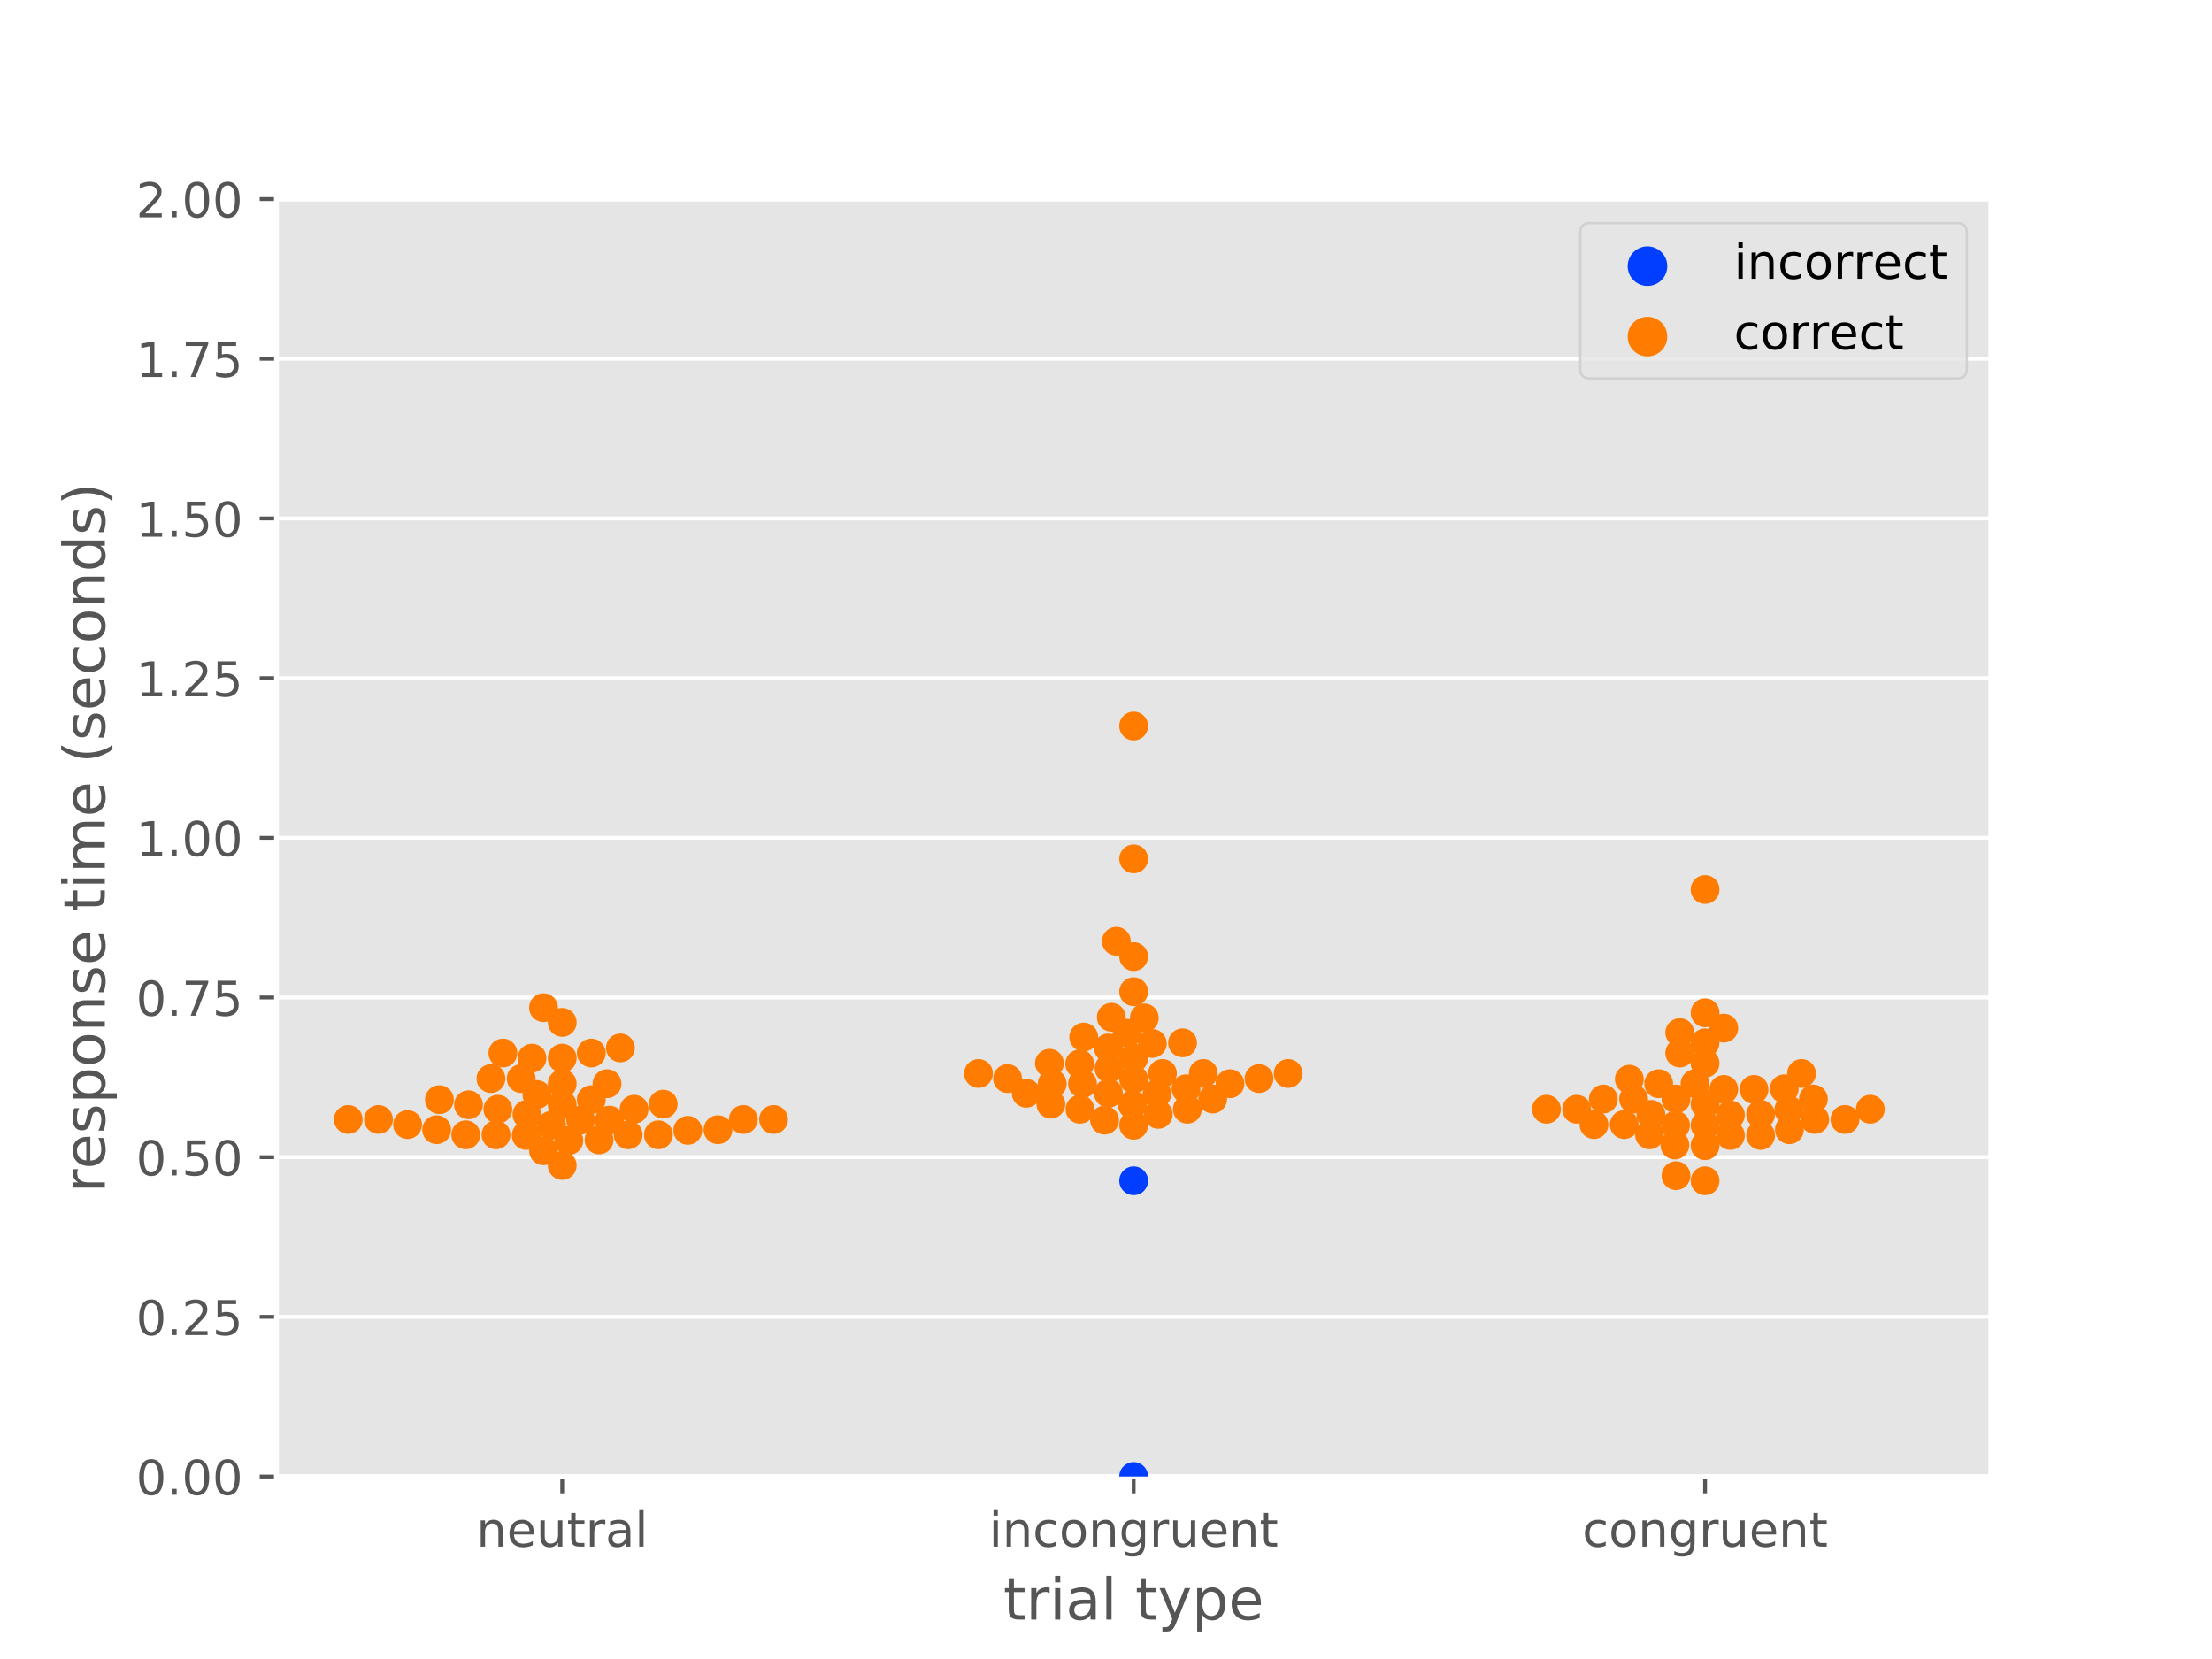 <?xml version="1.0" encoding="utf-8" standalone="no"?>
<!DOCTYPE svg PUBLIC "-//W3C//DTD SVG 1.1//EN"
  "http://www.w3.org/Graphics/SVG/1.1/DTD/svg11.dtd">
<!-- Created with matplotlib (https://matplotlib.org/) -->
<svg height="345.6pt" version="1.1" viewBox="0 0 460.8 345.6" width="460.8pt" xmlns="http://www.w3.org/2000/svg" xmlns:xlink="http://www.w3.org/1999/xlink">
 <defs>
  <style type="text/css">
*{stroke-linecap:butt;stroke-linejoin:round;}
  </style>
 </defs>
 <g id="figure_1">
  <g id="patch_1">
   <path d="M 0 345.6 
L 460.8 345.6 
L 460.8 0 
L 0 0 
z
" style="fill:#ffffff;"/>
  </g>
  <g id="axes_1">
   <g id="patch_2">
    <path d="M 57.6 307.584 
L 414.72 307.584 
L 414.72 41.472 
L 57.6 41.472 
z
" style="fill:#e5e5e5;"/>
   </g>
   <g id="matplotlib.axis_1">
    <g id="xtick_1">
     <g id="line2d_1">
      <defs>
       <path d="M 0 0 
L 0 3.5 
" id="mb504fe72fd" style="stroke:#555555;stroke-width:0.8;"/>
      </defs>
      <g>
       <use style="fill:#555555;stroke:#555555;stroke-width:0.8;" x="117.12" xlink:href="#mb504fe72fd" y="307.584"/>
      </g>
     </g>
     <g id="text_1">
      <!-- neutral -->
      <defs>
       <path d="M 54.891 33.016 
L 54.891 0 
L 45.906 0 
L 45.906 32.719 
Q 45.906 40.484 42.875 44.328 
Q 39.844 48.188 33.797 48.188 
Q 26.516 48.188 22.312 43.547 
Q 18.109 38.922 18.109 30.906 
L 18.109 0 
L 9.078 0 
L 9.078 54.688 
L 18.109 54.688 
L 18.109 46.188 
Q 21.344 51.125 25.703 53.562 
Q 30.078 56 35.797 56 
Q 45.219 56 50.047 50.172 
Q 54.891 44.344 54.891 33.016 
z
" id="DejaVuSans-110"/>
       <path d="M 56.203 29.594 
L 56.203 25.203 
L 14.891 25.203 
Q 15.484 15.922 20.484 11.062 
Q 25.484 6.203 34.422 6.203 
Q 39.594 6.203 44.453 7.469 
Q 49.312 8.734 54.109 11.281 
L 54.109 2.781 
Q 49.266 0.734 44.188 -0.344 
Q 39.109 -1.422 33.891 -1.422 
Q 20.797 -1.422 13.156 6.188 
Q 5.516 13.812 5.516 26.812 
Q 5.516 40.234 12.766 48.109 
Q 20.016 56 32.328 56 
Q 43.359 56 49.781 48.891 
Q 56.203 41.797 56.203 29.594 
z
M 47.219 32.234 
Q 47.125 39.594 43.094 43.984 
Q 39.062 48.391 32.422 48.391 
Q 24.906 48.391 20.391 44.141 
Q 15.875 39.891 15.188 32.172 
z
" id="DejaVuSans-101"/>
       <path d="M 8.5 21.578 
L 8.5 54.688 
L 17.484 54.688 
L 17.484 21.922 
Q 17.484 14.156 20.5 10.266 
Q 23.531 6.391 29.594 6.391 
Q 36.859 6.391 41.078 11.031 
Q 45.312 15.672 45.312 23.688 
L 45.312 54.688 
L 54.297 54.688 
L 54.297 0 
L 45.312 0 
L 45.312 8.406 
Q 42.047 3.422 37.719 1 
Q 33.406 -1.422 27.688 -1.422 
Q 18.266 -1.422 13.375 4.438 
Q 8.5 10.297 8.5 21.578 
z
M 31.109 56 
z
" id="DejaVuSans-117"/>
       <path d="M 18.312 70.219 
L 18.312 54.688 
L 36.812 54.688 
L 36.812 47.703 
L 18.312 47.703 
L 18.312 18.016 
Q 18.312 11.328 20.141 9.422 
Q 21.969 7.516 27.594 7.516 
L 36.812 7.516 
L 36.812 0 
L 27.594 0 
Q 17.188 0 13.234 3.875 
Q 9.281 7.766 9.281 18.016 
L 9.281 47.703 
L 2.688 47.703 
L 2.688 54.688 
L 9.281 54.688 
L 9.281 70.219 
z
" id="DejaVuSans-116"/>
       <path d="M 41.109 46.297 
Q 39.594 47.172 37.812 47.578 
Q 36.031 48 33.891 48 
Q 26.266 48 22.188 43.047 
Q 18.109 38.094 18.109 28.812 
L 18.109 0 
L 9.078 0 
L 9.078 54.688 
L 18.109 54.688 
L 18.109 46.188 
Q 20.953 51.172 25.484 53.578 
Q 30.031 56 36.531 56 
Q 37.453 56 38.578 55.875 
Q 39.703 55.766 41.062 55.516 
z
" id="DejaVuSans-114"/>
       <path d="M 34.281 27.484 
Q 23.391 27.484 19.188 25 
Q 14.984 22.516 14.984 16.5 
Q 14.984 11.719 18.141 8.906 
Q 21.297 6.109 26.703 6.109 
Q 34.188 6.109 38.703 11.406 
Q 43.219 16.703 43.219 25.484 
L 43.219 27.484 
z
M 52.203 31.203 
L 52.203 0 
L 43.219 0 
L 43.219 8.297 
Q 40.141 3.328 35.547 0.953 
Q 30.953 -1.422 24.312 -1.422 
Q 15.922 -1.422 10.953 3.297 
Q 6 8.016 6 15.922 
Q 6 25.141 12.172 29.828 
Q 18.359 34.516 30.609 34.516 
L 43.219 34.516 
L 43.219 35.406 
Q 43.219 41.609 39.141 45 
Q 35.062 48.391 27.688 48.391 
Q 23 48.391 18.547 47.266 
Q 14.109 46.141 10.016 43.891 
L 10.016 52.203 
Q 14.938 54.109 19.578 55.047 
Q 24.219 56 28.609 56 
Q 40.484 56 46.344 49.844 
Q 52.203 43.703 52.203 31.203 
z
" id="DejaVuSans-97"/>
       <path d="M 9.422 75.984 
L 18.406 75.984 
L 18.406 0 
L 9.422 0 
z
" id="DejaVuSans-108"/>
      </defs>
      <g style="fill:#555555;" transform="translate(99.237 322.182)scale(0.1 -0.1)">
       <use xlink:href="#DejaVuSans-110"/>
       <use x="63.379" xlink:href="#DejaVuSans-101"/>
       <use x="124.902" xlink:href="#DejaVuSans-117"/>
       <use x="188.281" xlink:href="#DejaVuSans-116"/>
       <use x="227.49" xlink:href="#DejaVuSans-114"/>
       <use x="268.604" xlink:href="#DejaVuSans-97"/>
       <use x="329.883" xlink:href="#DejaVuSans-108"/>
      </g>
     </g>
    </g>
    <g id="xtick_2">
     <g id="line2d_2">
      <g>
       <use style="fill:#555555;stroke:#555555;stroke-width:0.8;" x="236.16" xlink:href="#mb504fe72fd" y="307.584"/>
      </g>
     </g>
     <g id="text_2">
      <!-- incongruent -->
      <defs>
       <path d="M 9.422 54.688 
L 18.406 54.688 
L 18.406 0 
L 9.422 0 
z
M 9.422 75.984 
L 18.406 75.984 
L 18.406 64.594 
L 9.422 64.594 
z
" id="DejaVuSans-105"/>
       <path d="M 48.781 52.594 
L 48.781 44.188 
Q 44.969 46.297 41.141 47.344 
Q 37.312 48.391 33.406 48.391 
Q 24.656 48.391 19.812 42.844 
Q 14.984 37.312 14.984 27.297 
Q 14.984 17.281 19.812 11.734 
Q 24.656 6.203 33.406 6.203 
Q 37.312 6.203 41.141 7.25 
Q 44.969 8.297 48.781 10.406 
L 48.781 2.094 
Q 45.016 0.344 40.984 -0.531 
Q 36.969 -1.422 32.422 -1.422 
Q 20.062 -1.422 12.781 6.344 
Q 5.516 14.109 5.516 27.297 
Q 5.516 40.672 12.859 48.328 
Q 20.219 56 33.016 56 
Q 37.156 56 41.109 55.141 
Q 45.062 54.297 48.781 52.594 
z
" id="DejaVuSans-99"/>
       <path d="M 30.609 48.391 
Q 23.391 48.391 19.188 42.75 
Q 14.984 37.109 14.984 27.297 
Q 14.984 17.484 19.156 11.844 
Q 23.344 6.203 30.609 6.203 
Q 37.797 6.203 41.984 11.859 
Q 46.188 17.531 46.188 27.297 
Q 46.188 37.016 41.984 42.703 
Q 37.797 48.391 30.609 48.391 
z
M 30.609 56 
Q 42.328 56 49.016 48.375 
Q 55.719 40.766 55.719 27.297 
Q 55.719 13.875 49.016 6.219 
Q 42.328 -1.422 30.609 -1.422 
Q 18.844 -1.422 12.172 6.219 
Q 5.516 13.875 5.516 27.297 
Q 5.516 40.766 12.172 48.375 
Q 18.844 56 30.609 56 
z
" id="DejaVuSans-111"/>
       <path d="M 45.406 27.984 
Q 45.406 37.75 41.375 43.109 
Q 37.359 48.484 30.078 48.484 
Q 22.859 48.484 18.828 43.109 
Q 14.797 37.75 14.797 27.984 
Q 14.797 18.266 18.828 12.891 
Q 22.859 7.516 30.078 7.516 
Q 37.359 7.516 41.375 12.891 
Q 45.406 18.266 45.406 27.984 
z
M 54.391 6.781 
Q 54.391 -7.172 48.188 -13.984 
Q 42 -20.797 29.203 -20.797 
Q 24.469 -20.797 20.266 -20.094 
Q 16.062 -19.391 12.109 -17.922 
L 12.109 -9.188 
Q 16.062 -11.328 19.922 -12.344 
Q 23.781 -13.375 27.781 -13.375 
Q 36.625 -13.375 41.016 -8.766 
Q 45.406 -4.156 45.406 5.172 
L 45.406 9.625 
Q 42.625 4.781 38.281 2.391 
Q 33.938 0 27.875 0 
Q 17.828 0 11.672 7.656 
Q 5.516 15.328 5.516 27.984 
Q 5.516 40.672 11.672 48.328 
Q 17.828 56 27.875 56 
Q 33.938 56 38.281 53.609 
Q 42.625 51.219 45.406 46.391 
L 45.406 54.688 
L 54.391 54.688 
z
" id="DejaVuSans-103"/>
      </defs>
      <g style="fill:#555555;" transform="translate(206.021 322.182)scale(0.1 -0.1)">
       <use xlink:href="#DejaVuSans-105"/>
       <use x="27.783" xlink:href="#DejaVuSans-110"/>
       <use x="91.162" xlink:href="#DejaVuSans-99"/>
       <use x="146.143" xlink:href="#DejaVuSans-111"/>
       <use x="207.324" xlink:href="#DejaVuSans-110"/>
       <use x="270.703" xlink:href="#DejaVuSans-103"/>
       <use x="334.18" xlink:href="#DejaVuSans-114"/>
       <use x="375.293" xlink:href="#DejaVuSans-117"/>
       <use x="438.672" xlink:href="#DejaVuSans-101"/>
       <use x="500.195" xlink:href="#DejaVuSans-110"/>
       <use x="563.574" xlink:href="#DejaVuSans-116"/>
      </g>
     </g>
    </g>
    <g id="xtick_3">
     <g id="line2d_3">
      <g>
       <use style="fill:#555555;stroke:#555555;stroke-width:0.8;" x="355.2" xlink:href="#mb504fe72fd" y="307.584"/>
      </g>
     </g>
     <g id="text_3">
      <!-- congruent -->
      <g style="fill:#555555;" transform="translate(329.619 322.182)scale(0.1 -0.1)">
       <use xlink:href="#DejaVuSans-99"/>
       <use x="54.98" xlink:href="#DejaVuSans-111"/>
       <use x="116.162" xlink:href="#DejaVuSans-110"/>
       <use x="179.541" xlink:href="#DejaVuSans-103"/>
       <use x="243.018" xlink:href="#DejaVuSans-114"/>
       <use x="284.131" xlink:href="#DejaVuSans-117"/>
       <use x="347.51" xlink:href="#DejaVuSans-101"/>
       <use x="409.033" xlink:href="#DejaVuSans-110"/>
       <use x="472.412" xlink:href="#DejaVuSans-116"/>
      </g>
     </g>
    </g>
    <g id="text_4">
     <!-- trial type -->
     <defs>
      <path id="DejaVuSans-32"/>
      <path d="M 32.172 -5.078 
Q 28.375 -14.844 24.75 -17.812 
Q 21.141 -20.797 15.094 -20.797 
L 7.906 -20.797 
L 7.906 -13.281 
L 13.188 -13.281 
Q 16.891 -13.281 18.938 -11.516 
Q 21 -9.766 23.484 -3.219 
L 25.094 0.875 
L 2.984 54.688 
L 12.5 54.688 
L 29.594 11.922 
L 46.688 54.688 
L 56.203 54.688 
z
" id="DejaVuSans-121"/>
      <path d="M 18.109 8.203 
L 18.109 -20.797 
L 9.078 -20.797 
L 9.078 54.688 
L 18.109 54.688 
L 18.109 46.391 
Q 20.953 51.266 25.266 53.625 
Q 29.594 56 35.594 56 
Q 45.562 56 51.781 48.094 
Q 58.016 40.188 58.016 27.297 
Q 58.016 14.406 51.781 6.484 
Q 45.562 -1.422 35.594 -1.422 
Q 29.594 -1.422 25.266 0.953 
Q 20.953 3.328 18.109 8.203 
z
M 48.688 27.297 
Q 48.688 37.203 44.609 42.844 
Q 40.531 48.484 33.406 48.484 
Q 26.266 48.484 22.188 42.844 
Q 18.109 37.203 18.109 27.297 
Q 18.109 17.391 22.188 11.75 
Q 26.266 6.109 33.406 6.109 
Q 40.531 6.109 44.609 11.75 
Q 48.688 17.391 48.688 27.297 
z
" id="DejaVuSans-112"/>
     </defs>
     <g style="fill:#555555;" transform="translate(209.019 337.38)scale(0.12 -0.12)">
      <use xlink:href="#DejaVuSans-116"/>
      <use x="39.209" xlink:href="#DejaVuSans-114"/>
      <use x="80.322" xlink:href="#DejaVuSans-105"/>
      <use x="108.105" xlink:href="#DejaVuSans-97"/>
      <use x="169.385" xlink:href="#DejaVuSans-108"/>
      <use x="197.168" xlink:href="#DejaVuSans-32"/>
      <use x="228.955" xlink:href="#DejaVuSans-116"/>
      <use x="268.164" xlink:href="#DejaVuSans-121"/>
      <use x="327.344" xlink:href="#DejaVuSans-112"/>
      <use x="390.82" xlink:href="#DejaVuSans-101"/>
     </g>
    </g>
   </g>
   <g id="matplotlib.axis_2">
    <g id="ytick_1">
     <g id="line2d_4">
      <path clip-path="url(#p917db91023)" d="M 57.6 307.584 
L 414.72 307.584 
" style="fill:none;stroke:#ffffff;stroke-linecap:square;stroke-width:0.8;"/>
     </g>
     <g id="line2d_5">
      <defs>
       <path d="M 0 0 
L -3.5 0 
" id="m9c534affda" style="stroke:#555555;stroke-width:0.8;"/>
      </defs>
      <g>
       <use style="fill:#555555;stroke:#555555;stroke-width:0.8;" x="57.6" xlink:href="#m9c534affda" y="307.584"/>
      </g>
     </g>
     <g id="text_5">
      <!-- 0.00 -->
      <defs>
       <path d="M 31.781 66.406 
Q 24.172 66.406 20.328 58.906 
Q 16.5 51.422 16.5 36.375 
Q 16.5 21.391 20.328 13.891 
Q 24.172 6.391 31.781 6.391 
Q 39.453 6.391 43.281 13.891 
Q 47.125 21.391 47.125 36.375 
Q 47.125 51.422 43.281 58.906 
Q 39.453 66.406 31.781 66.406 
z
M 31.781 74.219 
Q 44.047 74.219 50.516 64.516 
Q 56.984 54.828 56.984 36.375 
Q 56.984 17.969 50.516 8.266 
Q 44.047 -1.422 31.781 -1.422 
Q 19.531 -1.422 13.062 8.266 
Q 6.594 17.969 6.594 36.375 
Q 6.594 54.828 13.062 64.516 
Q 19.531 74.219 31.781 74.219 
z
" id="DejaVuSans-48"/>
       <path d="M 10.688 12.406 
L 21 12.406 
L 21 0 
L 10.688 0 
z
" id="DejaVuSans-46"/>
      </defs>
      <g style="fill:#555555;" transform="translate(28.334 311.383)scale(0.1 -0.1)">
       <use xlink:href="#DejaVuSans-48"/>
       <use x="63.623" xlink:href="#DejaVuSans-46"/>
       <use x="95.41" xlink:href="#DejaVuSans-48"/>
       <use x="159.033" xlink:href="#DejaVuSans-48"/>
      </g>
     </g>
    </g>
    <g id="ytick_2">
     <g id="line2d_6">
      <path clip-path="url(#p917db91023)" d="M 57.6 274.32 
L 414.72 274.32 
" style="fill:none;stroke:#ffffff;stroke-linecap:square;stroke-width:0.8;"/>
     </g>
     <g id="line2d_7">
      <g>
       <use style="fill:#555555;stroke:#555555;stroke-width:0.8;" x="57.6" xlink:href="#m9c534affda" y="274.32"/>
      </g>
     </g>
     <g id="text_6">
      <!-- 0.25 -->
      <defs>
       <path d="M 19.188 8.297 
L 53.609 8.297 
L 53.609 0 
L 7.328 0 
L 7.328 8.297 
Q 12.938 14.109 22.625 23.891 
Q 32.328 33.688 34.812 36.531 
Q 39.547 41.844 41.422 45.531 
Q 43.312 49.219 43.312 52.781 
Q 43.312 58.594 39.234 62.25 
Q 35.156 65.922 28.609 65.922 
Q 23.969 65.922 18.812 64.312 
Q 13.672 62.703 7.812 59.422 
L 7.812 69.391 
Q 13.766 71.781 18.938 73 
Q 24.125 74.219 28.422 74.219 
Q 39.75 74.219 46.484 68.547 
Q 53.219 62.891 53.219 53.422 
Q 53.219 48.922 51.531 44.891 
Q 49.859 40.875 45.406 35.406 
Q 44.188 33.984 37.641 27.219 
Q 31.109 20.453 19.188 8.297 
z
" id="DejaVuSans-50"/>
       <path d="M 10.797 72.906 
L 49.516 72.906 
L 49.516 64.594 
L 19.828 64.594 
L 19.828 46.734 
Q 21.969 47.469 24.109 47.828 
Q 26.266 48.188 28.422 48.188 
Q 40.625 48.188 47.75 41.5 
Q 54.891 34.812 54.891 23.391 
Q 54.891 11.625 47.562 5.094 
Q 40.234 -1.422 26.906 -1.422 
Q 22.312 -1.422 17.547 -0.641 
Q 12.797 0.141 7.719 1.703 
L 7.719 11.625 
Q 12.109 9.234 16.797 8.062 
Q 21.484 6.891 26.703 6.891 
Q 35.156 6.891 40.078 11.328 
Q 45.016 15.766 45.016 23.391 
Q 45.016 31 40.078 35.438 
Q 35.156 39.891 26.703 39.891 
Q 22.75 39.891 18.812 39.016 
Q 14.891 38.141 10.797 36.281 
z
" id="DejaVuSans-53"/>
      </defs>
      <g style="fill:#555555;" transform="translate(28.334 278.119)scale(0.1 -0.1)">
       <use xlink:href="#DejaVuSans-48"/>
       <use x="63.623" xlink:href="#DejaVuSans-46"/>
       <use x="95.41" xlink:href="#DejaVuSans-50"/>
       <use x="159.033" xlink:href="#DejaVuSans-53"/>
      </g>
     </g>
    </g>
    <g id="ytick_3">
     <g id="line2d_8">
      <path clip-path="url(#p917db91023)" d="M 57.6 241.056 
L 414.72 241.056 
" style="fill:none;stroke:#ffffff;stroke-linecap:square;stroke-width:0.8;"/>
     </g>
     <g id="line2d_9">
      <g>
       <use style="fill:#555555;stroke:#555555;stroke-width:0.8;" x="57.6" xlink:href="#m9c534affda" y="241.056"/>
      </g>
     </g>
     <g id="text_7">
      <!-- 0.50 -->
      <g style="fill:#555555;" transform="translate(28.334 244.855)scale(0.1 -0.1)">
       <use xlink:href="#DejaVuSans-48"/>
       <use x="63.623" xlink:href="#DejaVuSans-46"/>
       <use x="95.41" xlink:href="#DejaVuSans-53"/>
       <use x="159.033" xlink:href="#DejaVuSans-48"/>
      </g>
     </g>
    </g>
    <g id="ytick_4">
     <g id="line2d_10">
      <path clip-path="url(#p917db91023)" d="M 57.6 207.792 
L 414.72 207.792 
" style="fill:none;stroke:#ffffff;stroke-linecap:square;stroke-width:0.8;"/>
     </g>
     <g id="line2d_11">
      <g>
       <use style="fill:#555555;stroke:#555555;stroke-width:0.8;" x="57.6" xlink:href="#m9c534affda" y="207.792"/>
      </g>
     </g>
     <g id="text_8">
      <!-- 0.75 -->
      <defs>
       <path d="M 8.203 72.906 
L 55.078 72.906 
L 55.078 68.703 
L 28.609 0 
L 18.312 0 
L 43.219 64.594 
L 8.203 64.594 
z
" id="DejaVuSans-55"/>
      </defs>
      <g style="fill:#555555;" transform="translate(28.334 211.591)scale(0.1 -0.1)">
       <use xlink:href="#DejaVuSans-48"/>
       <use x="63.623" xlink:href="#DejaVuSans-46"/>
       <use x="95.41" xlink:href="#DejaVuSans-55"/>
       <use x="159.033" xlink:href="#DejaVuSans-53"/>
      </g>
     </g>
    </g>
    <g id="ytick_5">
     <g id="line2d_12">
      <path clip-path="url(#p917db91023)" d="M 57.6 174.528 
L 414.72 174.528 
" style="fill:none;stroke:#ffffff;stroke-linecap:square;stroke-width:0.8;"/>
     </g>
     <g id="line2d_13">
      <g>
       <use style="fill:#555555;stroke:#555555;stroke-width:0.8;" x="57.6" xlink:href="#m9c534affda" y="174.528"/>
      </g>
     </g>
     <g id="text_9">
      <!-- 1.00 -->
      <defs>
       <path d="M 12.406 8.297 
L 28.516 8.297 
L 28.516 63.922 
L 10.984 60.406 
L 10.984 69.391 
L 28.422 72.906 
L 38.281 72.906 
L 38.281 8.297 
L 54.391 8.297 
L 54.391 0 
L 12.406 0 
z
" id="DejaVuSans-49"/>
      </defs>
      <g style="fill:#555555;" transform="translate(28.334 178.327)scale(0.1 -0.1)">
       <use xlink:href="#DejaVuSans-49"/>
       <use x="63.623" xlink:href="#DejaVuSans-46"/>
       <use x="95.41" xlink:href="#DejaVuSans-48"/>
       <use x="159.033" xlink:href="#DejaVuSans-48"/>
      </g>
     </g>
    </g>
    <g id="ytick_6">
     <g id="line2d_14">
      <path clip-path="url(#p917db91023)" d="M 57.6 141.264 
L 414.72 141.264 
" style="fill:none;stroke:#ffffff;stroke-linecap:square;stroke-width:0.8;"/>
     </g>
     <g id="line2d_15">
      <g>
       <use style="fill:#555555;stroke:#555555;stroke-width:0.8;" x="57.6" xlink:href="#m9c534affda" y="141.264"/>
      </g>
     </g>
     <g id="text_10">
      <!-- 1.25 -->
      <g style="fill:#555555;" transform="translate(28.334 145.063)scale(0.1 -0.1)">
       <use xlink:href="#DejaVuSans-49"/>
       <use x="63.623" xlink:href="#DejaVuSans-46"/>
       <use x="95.41" xlink:href="#DejaVuSans-50"/>
       <use x="159.033" xlink:href="#DejaVuSans-53"/>
      </g>
     </g>
    </g>
    <g id="ytick_7">
     <g id="line2d_16">
      <path clip-path="url(#p917db91023)" d="M 57.6 108 
L 414.72 108 
" style="fill:none;stroke:#ffffff;stroke-linecap:square;stroke-width:0.8;"/>
     </g>
     <g id="line2d_17">
      <g>
       <use style="fill:#555555;stroke:#555555;stroke-width:0.8;" x="57.6" xlink:href="#m9c534affda" y="108"/>
      </g>
     </g>
     <g id="text_11">
      <!-- 1.50 -->
      <g style="fill:#555555;" transform="translate(28.334 111.799)scale(0.1 -0.1)">
       <use xlink:href="#DejaVuSans-49"/>
       <use x="63.623" xlink:href="#DejaVuSans-46"/>
       <use x="95.41" xlink:href="#DejaVuSans-53"/>
       <use x="159.033" xlink:href="#DejaVuSans-48"/>
      </g>
     </g>
    </g>
    <g id="ytick_8">
     <g id="line2d_18">
      <path clip-path="url(#p917db91023)" d="M 57.6 74.736 
L 414.72 74.736 
" style="fill:none;stroke:#ffffff;stroke-linecap:square;stroke-width:0.8;"/>
     </g>
     <g id="line2d_19">
      <g>
       <use style="fill:#555555;stroke:#555555;stroke-width:0.8;" x="57.6" xlink:href="#m9c534affda" y="74.736"/>
      </g>
     </g>
     <g id="text_12">
      <!-- 1.75 -->
      <g style="fill:#555555;" transform="translate(28.334 78.535)scale(0.1 -0.1)">
       <use xlink:href="#DejaVuSans-49"/>
       <use x="63.623" xlink:href="#DejaVuSans-46"/>
       <use x="95.41" xlink:href="#DejaVuSans-55"/>
       <use x="159.033" xlink:href="#DejaVuSans-53"/>
      </g>
     </g>
    </g>
    <g id="ytick_9">
     <g id="line2d_20">
      <path clip-path="url(#p917db91023)" d="M 57.6 41.472 
L 414.72 41.472 
" style="fill:none;stroke:#ffffff;stroke-linecap:square;stroke-width:0.8;"/>
     </g>
     <g id="line2d_21">
      <g>
       <use style="fill:#555555;stroke:#555555;stroke-width:0.8;" x="57.6" xlink:href="#m9c534affda" y="41.472"/>
      </g>
     </g>
     <g id="text_13">
      <!-- 2.00 -->
      <g style="fill:#555555;" transform="translate(28.334 45.271)scale(0.1 -0.1)">
       <use xlink:href="#DejaVuSans-50"/>
       <use x="63.623" xlink:href="#DejaVuSans-46"/>
       <use x="95.41" xlink:href="#DejaVuSans-48"/>
       <use x="159.033" xlink:href="#DejaVuSans-48"/>
      </g>
     </g>
    </g>
    <g id="text_14">
     <!-- response time (seconds) -->
     <defs>
      <path d="M 44.281 53.078 
L 44.281 44.578 
Q 40.484 46.531 36.375 47.5 
Q 32.281 48.484 27.875 48.484 
Q 21.188 48.484 17.844 46.438 
Q 14.5 44.391 14.5 40.281 
Q 14.5 37.156 16.891 35.375 
Q 19.281 33.594 26.516 31.984 
L 29.594 31.297 
Q 39.156 29.25 43.188 25.516 
Q 47.219 21.781 47.219 15.094 
Q 47.219 7.469 41.188 3.016 
Q 35.156 -1.422 24.609 -1.422 
Q 20.219 -1.422 15.453 -0.562 
Q 10.688 0.297 5.422 2 
L 5.422 11.281 
Q 10.406 8.688 15.234 7.391 
Q 20.062 6.109 24.812 6.109 
Q 31.156 6.109 34.562 8.281 
Q 37.984 10.453 37.984 14.406 
Q 37.984 18.062 35.516 20.016 
Q 33.062 21.969 24.703 23.781 
L 21.578 24.516 
Q 13.234 26.266 9.516 29.906 
Q 5.812 33.547 5.812 39.891 
Q 5.812 47.609 11.281 51.797 
Q 16.75 56 26.812 56 
Q 31.781 56 36.172 55.266 
Q 40.578 54.547 44.281 53.078 
z
" id="DejaVuSans-115"/>
      <path d="M 52 44.188 
Q 55.375 50.25 60.062 53.125 
Q 64.75 56 71.094 56 
Q 79.641 56 84.281 50.016 
Q 88.922 44.047 88.922 33.016 
L 88.922 0 
L 79.891 0 
L 79.891 32.719 
Q 79.891 40.578 77.094 44.375 
Q 74.312 48.188 68.609 48.188 
Q 61.625 48.188 57.562 43.547 
Q 53.516 38.922 53.516 30.906 
L 53.516 0 
L 44.484 0 
L 44.484 32.719 
Q 44.484 40.625 41.703 44.406 
Q 38.922 48.188 33.109 48.188 
Q 26.219 48.188 22.156 43.531 
Q 18.109 38.875 18.109 30.906 
L 18.109 0 
L 9.078 0 
L 9.078 54.688 
L 18.109 54.688 
L 18.109 46.188 
Q 21.188 51.219 25.484 53.609 
Q 29.781 56 35.688 56 
Q 41.656 56 45.828 52.969 
Q 50 49.953 52 44.188 
z
" id="DejaVuSans-109"/>
      <path d="M 31 75.875 
Q 24.469 64.656 21.281 53.656 
Q 18.109 42.672 18.109 31.391 
Q 18.109 20.125 21.312 9.062 
Q 24.516 -2 31 -13.188 
L 23.188 -13.188 
Q 15.875 -1.703 12.234 9.375 
Q 8.594 20.453 8.594 31.391 
Q 8.594 42.281 12.203 53.312 
Q 15.828 64.359 23.188 75.875 
z
" id="DejaVuSans-40"/>
      <path d="M 45.406 46.391 
L 45.406 75.984 
L 54.391 75.984 
L 54.391 0 
L 45.406 0 
L 45.406 8.203 
Q 42.578 3.328 38.25 0.953 
Q 33.938 -1.422 27.875 -1.422 
Q 17.969 -1.422 11.734 6.484 
Q 5.516 14.406 5.516 27.297 
Q 5.516 40.188 11.734 48.094 
Q 17.969 56 27.875 56 
Q 33.938 56 38.25 53.625 
Q 42.578 51.266 45.406 46.391 
z
M 14.797 27.297 
Q 14.797 17.391 18.875 11.75 
Q 22.953 6.109 30.078 6.109 
Q 37.203 6.109 41.297 11.75 
Q 45.406 17.391 45.406 27.297 
Q 45.406 37.203 41.297 42.844 
Q 37.203 48.484 30.078 48.484 
Q 22.953 48.484 18.875 42.844 
Q 14.797 37.203 14.797 27.297 
z
" id="DejaVuSans-100"/>
      <path d="M 8.016 75.875 
L 15.828 75.875 
Q 23.141 64.359 26.781 53.312 
Q 30.422 42.281 30.422 31.391 
Q 30.422 20.453 26.781 9.375 
Q 23.141 -1.703 15.828 -13.188 
L 8.016 -13.188 
Q 14.5 -2 17.703 9.062 
Q 20.906 20.125 20.906 31.391 
Q 20.906 42.672 17.703 53.656 
Q 14.5 64.656 8.016 75.875 
z
" id="DejaVuSans-41"/>
     </defs>
     <g style="fill:#555555;" transform="translate(21.839 248.486)rotate(-90)scale(0.12 -0.12)">
      <use xlink:href="#DejaVuSans-114"/>
      <use x="41.082" xlink:href="#DejaVuSans-101"/>
      <use x="102.605" xlink:href="#DejaVuSans-115"/>
      <use x="154.705" xlink:href="#DejaVuSans-112"/>
      <use x="218.182" xlink:href="#DejaVuSans-111"/>
      <use x="279.363" xlink:href="#DejaVuSans-110"/>
      <use x="342.742" xlink:href="#DejaVuSans-115"/>
      <use x="394.842" xlink:href="#DejaVuSans-101"/>
      <use x="456.365" xlink:href="#DejaVuSans-32"/>
      <use x="488.152" xlink:href="#DejaVuSans-116"/>
      <use x="527.361" xlink:href="#DejaVuSans-105"/>
      <use x="555.145" xlink:href="#DejaVuSans-109"/>
      <use x="652.557" xlink:href="#DejaVuSans-101"/>
      <use x="714.08" xlink:href="#DejaVuSans-32"/>
      <use x="745.867" xlink:href="#DejaVuSans-40"/>
      <use x="784.881" xlink:href="#DejaVuSans-115"/>
      <use x="836.98" xlink:href="#DejaVuSans-101"/>
      <use x="898.504" xlink:href="#DejaVuSans-99"/>
      <use x="953.484" xlink:href="#DejaVuSans-111"/>
      <use x="1014.666" xlink:href="#DejaVuSans-110"/>
      <use x="1078.045" xlink:href="#DejaVuSans-100"/>
      <use x="1141.521" xlink:href="#DejaVuSans-115"/>
      <use x="1193.621" xlink:href="#DejaVuSans-41"/>
     </g>
    </g>
   </g>
   <g id="PathCollection_1"/>
   <g id="PathCollection_2"/>
   <g id="patch_3">
    <path d="M 57.6 307.584 
L 57.6 41.472 
" style="fill:none;stroke:#ffffff;stroke-linecap:square;stroke-linejoin:miter;"/>
   </g>
   <g id="patch_4">
    <path d="M 414.72 307.584 
L 414.72 41.472 
" style="fill:none;stroke:#ffffff;stroke-linecap:square;stroke-linejoin:miter;"/>
   </g>
   <g id="patch_5">
    <path d="M 57.6 307.584 
L 414.72 307.584 
" style="fill:none;stroke:#ffffff;stroke-linecap:square;stroke-linejoin:miter;"/>
   </g>
   <g id="patch_6">
    <path d="M 57.6 41.472 
L 414.72 41.472 
" style="fill:none;stroke:#ffffff;stroke-linecap:square;stroke-linejoin:miter;"/>
   </g>
   <g id="PathCollection_3">
    <defs>
     <path d="M 0 3 
C 0.796 3 1.559 2.684 2.121 2.121 
C 2.684 1.559 3 0.796 3 0 
C 3 -0.796 2.684 -1.559 2.121 -2.121 
C 1.559 -2.684 0.796 -3 0 -3 
C -0.796 -3 -1.559 -2.684 -2.121 -2.121 
C -2.684 -1.559 -3 -0.796 -3 0 
C -3 0.796 -2.684 1.559 -2.121 2.121 
C -1.559 2.684 -0.796 3 0 3 
z
" id="C0_0_50e938185c"/>
    </defs>
    <g clip-path="url(#p917db91023)">
     <use style="fill:#ff7c00;" x="117.12" xlink:href="#C0_0_50e938185c" y="242.786"/>
    </g>
    <g clip-path="url(#p917db91023)">
     <use style="fill:#ff7c00;" x="113.226" xlink:href="#C0_0_50e938185c" y="239.725"/>
    </g>
    <g clip-path="url(#p917db91023)">
     <use style="fill:#ff7c00;" x="118.501" xlink:href="#C0_0_50e938185c" y="237.597"/>
    </g>
    <g clip-path="url(#p917db91023)">
     <use style="fill:#ff7c00;" x="124.797" xlink:href="#C0_0_50e938185c" y="237.463"/>
    </g>
    <g clip-path="url(#p917db91023)">
     <use style="fill:#ff7c00;" x="109.623" xlink:href="#C0_0_50e938185c" y="236.532"/>
    </g>
    <g clip-path="url(#p917db91023)">
     <use style="fill:#ff7c00;" x="130.857" xlink:href="#C0_0_50e938185c" y="236.399"/>
    </g>
    <g clip-path="url(#p917db91023)">
     <use style="fill:#ff7c00;" x="103.326" xlink:href="#C0_0_50e938185c" y="236.399"/>
    </g>
    <g clip-path="url(#p917db91023)">
     <use style="fill:#ff7c00;" x="137.157" xlink:href="#C0_0_50e938185c" y="236.399"/>
    </g>
    <g clip-path="url(#p917db91023)">
     <use style="fill:#ff7c00;" x="97.026" xlink:href="#C0_0_50e938185c" y="236.399"/>
    </g>
    <g clip-path="url(#p917db91023)">
     <use style="fill:#ff7c00;" x="143.274" xlink:href="#C0_0_50e938185c" y="235.468"/>
    </g>
    <g clip-path="url(#p917db91023)">
     <use style="fill:#ff7c00;" x="90.966" xlink:href="#C0_0_50e938185c" y="235.335"/>
    </g>
    <g clip-path="url(#p917db91023)">
     <use style="fill:#ff7c00;" x="149.57" xlink:href="#C0_0_50e938185c" y="235.335"/>
    </g>
    <g clip-path="url(#p917db91023)">
     <use style="fill:#ff7c00;" x="114.897" xlink:href="#C0_0_50e938185c" y="234.403"/>
    </g>
    <g clip-path="url(#p917db91023)">
     <use style="fill:#ff7c00;" x="84.906" xlink:href="#C0_0_50e938185c" y="234.27"/>
    </g>
    <g clip-path="url(#p917db91023)">
     <use style="fill:#ff7c00;" x="120.957" xlink:href="#C0_0_50e938185c" y="233.339"/>
    </g>
    <g clip-path="url(#p917db91023)">
     <use style="fill:#ff7c00;" x="126.963" xlink:href="#C0_0_50e938185c" y="233.339"/>
    </g>
    <g clip-path="url(#p917db91023)">
     <use style="fill:#ff7c00;" x="154.845" xlink:href="#C0_0_50e938185c" y="233.206"/>
    </g>
    <g clip-path="url(#p917db91023)">
     <use style="fill:#ff7c00;" x="78.846" xlink:href="#C0_0_50e938185c" y="233.206"/>
    </g>
    <g clip-path="url(#p917db91023)">
     <use style="fill:#ff7c00;" x="161.145" xlink:href="#C0_0_50e938185c" y="233.206"/>
    </g>
    <g clip-path="url(#p917db91023)">
     <use style="fill:#ff7c00;" x="72.546" xlink:href="#C0_0_50e938185c" y="233.206"/>
    </g>
    <g clip-path="url(#p917db91023)">
     <use style="fill:#ff7c00;" x="109.77" xlink:href="#C0_0_50e938185c" y="232.141"/>
    </g>
    <g clip-path="url(#p917db91023)">
     <use style="fill:#ff7c00;" x="103.71" xlink:href="#C0_0_50e938185c" y="231.077"/>
    </g>
    <g clip-path="url(#p917db91023)">
     <use style="fill:#ff7c00;" x="132.09" xlink:href="#C0_0_50e938185c" y="231.077"/>
    </g>
    <g clip-path="url(#p917db91023)">
     <use style="fill:#ff7c00;" x="117.12" xlink:href="#C0_0_50e938185c" y="230.145"/>
    </g>
    <g clip-path="url(#p917db91023)">
     <use style="fill:#ff7c00;" x="97.593" xlink:href="#C0_0_50e938185c" y="230.145"/>
    </g>
    <g clip-path="url(#p917db91023)">
     <use style="fill:#ff7c00;" x="138.15" xlink:href="#C0_0_50e938185c" y="230.012"/>
    </g>
    <g clip-path="url(#p917db91023)">
     <use style="fill:#ff7c00;" x="123.18" xlink:href="#C0_0_50e938185c" y="229.081"/>
    </g>
    <g clip-path="url(#p917db91023)">
     <use style="fill:#ff7c00;" x="91.533" xlink:href="#C0_0_50e938185c" y="229.081"/>
    </g>
    <g clip-path="url(#p917db91023)">
     <use style="fill:#ff7c00;" x="111.845" xlink:href="#C0_0_50e938185c" y="228.017"/>
    </g>
    <g clip-path="url(#p917db91023)">
     <use style="fill:#ff7c00;" x="117.12" xlink:href="#C0_0_50e938185c" y="225.755"/>
    </g>
    <g clip-path="url(#p917db91023)">
     <use style="fill:#ff7c00;" x="126.453" xlink:href="#C0_0_50e938185c" y="225.755"/>
    </g>
    <g clip-path="url(#p917db91023)">
     <use style="fill:#ff7c00;" x="108.572" xlink:href="#C0_0_50e938185c" y="224.69"/>
    </g>
    <g clip-path="url(#p917db91023)">
     <use style="fill:#ff7c00;" x="102.272" xlink:href="#C0_0_50e938185c" y="224.69"/>
    </g>
    <g clip-path="url(#p917db91023)">
     <use style="fill:#ff7c00;" x="117.12" xlink:href="#C0_0_50e938185c" y="220.432"/>
    </g>
    <g clip-path="url(#p917db91023)">
     <use style="fill:#ff7c00;" x="110.82" xlink:href="#C0_0_50e938185c" y="220.432"/>
    </g>
    <g clip-path="url(#p917db91023)">
     <use style="fill:#ff7c00;" x="123.18" xlink:href="#C0_0_50e938185c" y="219.368"/>
    </g>
    <g clip-path="url(#p917db91023)">
     <use style="fill:#ff7c00;" x="104.76" xlink:href="#C0_0_50e938185c" y="219.368"/>
    </g>
    <g clip-path="url(#p917db91023)">
     <use style="fill:#ff7c00;" x="129.24" xlink:href="#C0_0_50e938185c" y="218.303"/>
    </g>
    <g clip-path="url(#p917db91023)">
     <use style="fill:#ff7c00;" x="117.12" xlink:href="#C0_0_50e938185c" y="212.981"/>
    </g>
    <g clip-path="url(#p917db91023)">
     <use style="fill:#ff7c00;" x="113.226" xlink:href="#C0_0_50e938185c" y="209.921"/>
    </g>
   </g>
   <g id="PathCollection_4">
    <defs>
     <path d="M 0 3 
C 0.796 3 1.559 2.684 2.121 2.121 
C 2.684 1.559 3 0.796 3 0 
C 3 -0.796 2.684 -1.559 2.121 -2.121 
C 1.559 -2.684 0.796 -3 0 -3 
C -0.796 -3 -1.559 -2.684 -2.121 -2.121 
C -2.684 -1.559 -3 -0.796 -3 0 
C -3 0.796 -2.684 1.559 -2.121 2.121 
C -1.559 2.684 -0.796 3 0 3 
z
" id="C1_0_464781adb6"/>
    </defs>
    <g clip-path="url(#p917db91023)">
     <use style="fill:#023eff;" x="236.16" xlink:href="#C1_0_464781adb6" y="307.584"/>
    </g>
    <g clip-path="url(#p917db91023)">
     <use style="fill:#023eff;" x="236.16" xlink:href="#C1_0_464781adb6" y="245.979"/>
    </g>
    <g clip-path="url(#p917db91023)">
     <use style="fill:#ff7c00;" x="236.16" xlink:href="#C1_0_464781adb6" y="234.403"/>
    </g>
    <g clip-path="url(#p917db91023)">
     <use style="fill:#ff7c00;" x="230.1" xlink:href="#C1_0_464781adb6" y="233.339"/>
    </g>
    <g clip-path="url(#p917db91023)">
     <use style="fill:#ff7c00;" x="241.287" xlink:href="#C1_0_464781adb6" y="232.141"/>
    </g>
    <g clip-path="url(#p917db91023)">
     <use style="fill:#ff7c00;" x="224.973" xlink:href="#C1_0_464781adb6" y="231.077"/>
    </g>
    <g clip-path="url(#p917db91023)">
     <use style="fill:#ff7c00;" x="247.347" xlink:href="#C1_0_464781adb6" y="231.077"/>
    </g>
    <g clip-path="url(#p917db91023)">
     <use style="fill:#ff7c00;" x="235.878" xlink:href="#C1_0_464781adb6" y="230.145"/>
    </g>
    <g clip-path="url(#p917db91023)">
     <use style="fill:#ff7c00;" x="218.913" xlink:href="#C1_0_464781adb6" y="230.012"/>
    </g>
    <g clip-path="url(#p917db91023)">
     <use style="fill:#ff7c00;" x="252.622" xlink:href="#C1_0_464781adb6" y="228.948"/>
    </g>
    <g clip-path="url(#p917db91023)">
     <use style="fill:#ff7c00;" x="241.006" xlink:href="#C1_0_464781adb6" y="227.883"/>
    </g>
    <g clip-path="url(#p917db91023)">
     <use style="fill:#ff7c00;" x="230.912" xlink:href="#C1_0_464781adb6" y="227.75"/>
    </g>
    <g clip-path="url(#p917db91023)">
     <use style="fill:#ff7c00;" x="213.785" xlink:href="#C1_0_464781adb6" y="227.75"/>
    </g>
    <g clip-path="url(#p917db91023)">
     <use style="fill:#ff7c00;" x="247.066" xlink:href="#C1_0_464781adb6" y="226.819"/>
    </g>
    <g clip-path="url(#p917db91023)">
     <use style="fill:#ff7c00;" x="225.503" xlink:href="#C1_0_464781adb6" y="225.755"/>
    </g>
    <g clip-path="url(#p917db91023)">
     <use style="fill:#ff7c00;" x="219.203" xlink:href="#C1_0_464781adb6" y="225.755"/>
    </g>
    <g clip-path="url(#p917db91023)">
     <use style="fill:#ff7c00;" x="256.225" xlink:href="#C1_0_464781adb6" y="225.755"/>
    </g>
    <g clip-path="url(#p917db91023)">
     <use style="fill:#ff7c00;" x="236.16" xlink:href="#C1_0_464781adb6" y="224.823"/>
    </g>
    <g clip-path="url(#p917db91023)">
     <use style="fill:#ff7c00;" x="262.285" xlink:href="#C1_0_464781adb6" y="224.69"/>
    </g>
    <g clip-path="url(#p917db91023)">
     <use style="fill:#ff7c00;" x="209.891" xlink:href="#C1_0_464781adb6" y="224.69"/>
    </g>
    <g clip-path="url(#p917db91023)">
     <use style="fill:#ff7c00;" x="242.155" xlink:href="#C1_0_464781adb6" y="223.626"/>
    </g>
    <g clip-path="url(#p917db91023)">
     <use style="fill:#ff7c00;" x="250.669" xlink:href="#C1_0_464781adb6" y="223.626"/>
    </g>
    <g clip-path="url(#p917db91023)">
     <use style="fill:#ff7c00;" x="268.345" xlink:href="#C1_0_464781adb6" y="223.626"/>
    </g>
    <g clip-path="url(#p917db91023)">
     <use style="fill:#ff7c00;" x="203.831" xlink:href="#C1_0_464781adb6" y="223.626"/>
    </g>
    <g clip-path="url(#p917db91023)">
     <use style="fill:#ff7c00;" x="231.033" xlink:href="#C1_0_464781adb6" y="222.561"/>
    </g>
    <g clip-path="url(#p917db91023)">
     <use style="fill:#ff7c00;" x="224.915" xlink:href="#C1_0_464781adb6" y="221.63"/>
    </g>
    <g clip-path="url(#p917db91023)">
     <use style="fill:#ff7c00;" x="218.619" xlink:href="#C1_0_464781adb6" y="221.497"/>
    </g>
    <g clip-path="url(#p917db91023)">
     <use style="fill:#ff7c00;" x="236.16" xlink:href="#C1_0_464781adb6" y="220.432"/>
    </g>
    <g clip-path="url(#p917db91023)">
     <use style="fill:#ff7c00;" x="230.885" xlink:href="#C1_0_464781adb6" y="218.303"/>
    </g>
    <g clip-path="url(#p917db91023)">
     <use style="fill:#ff7c00;" x="240.054" xlink:href="#C1_0_464781adb6" y="217.372"/>
    </g>
    <g clip-path="url(#p917db91023)">
     <use style="fill:#ff7c00;" x="246.35" xlink:href="#C1_0_464781adb6" y="217.239"/>
    </g>
    <g clip-path="url(#p917db91023)">
     <use style="fill:#ff7c00;" x="225.758" xlink:href="#C1_0_464781adb6" y="216.041"/>
    </g>
    <g clip-path="url(#p917db91023)">
     <use style="fill:#ff7c00;" x="234.779" xlink:href="#C1_0_464781adb6" y="215.243"/>
    </g>
    <g clip-path="url(#p917db91023)">
     <use style="fill:#ff7c00;" x="238.383" xlink:href="#C1_0_464781adb6" y="212.05"/>
    </g>
    <g clip-path="url(#p917db91023)">
     <use style="fill:#ff7c00;" x="231.506" xlink:href="#C1_0_464781adb6" y="211.917"/>
    </g>
    <g clip-path="url(#p917db91023)">
     <use style="fill:#ff7c00;" x="236.16" xlink:href="#C1_0_464781adb6" y="206.594"/>
    </g>
    <g clip-path="url(#p917db91023)">
     <use style="fill:#ff7c00;" x="236.16" xlink:href="#C1_0_464781adb6" y="199.276"/>
    </g>
    <g clip-path="url(#p917db91023)">
     <use style="fill:#ff7c00;" x="232.557" xlink:href="#C1_0_464781adb6" y="196.083"/>
    </g>
    <g clip-path="url(#p917db91023)">
     <use style="fill:#ff7c00;" x="236.16" xlink:href="#C1_0_464781adb6" y="178.919"/>
    </g>
    <g clip-path="url(#p917db91023)">
     <use style="fill:#ff7c00;" x="236.16" xlink:href="#C1_0_464781adb6" y="151.243"/>
    </g>
   </g>
   <g id="PathCollection_5">
    <defs>
     <path d="M 0 3 
C 0.796 3 1.559 2.684 2.121 2.121 
C 2.684 1.559 3 0.796 3 0 
C 3 -0.796 2.684 -1.559 2.121 -2.121 
C 1.559 -2.684 0.796 -3 0 -3 
C -0.796 -3 -1.559 -2.684 -2.121 -2.121 
C -2.684 -1.559 -3 -0.796 -3 0 
C -3 0.796 -2.684 1.559 -2.121 2.121 
C -1.559 2.684 -0.796 3 0 3 
z
" id="C2_0_b4d82a41c9"/>
    </defs>
    <g clip-path="url(#p917db91023)">
     <use style="fill:#ff7c00;" x="355.2" xlink:href="#C2_0_b4d82a41c9" y="245.979"/>
    </g>
    <g clip-path="url(#p917db91023)">
     <use style="fill:#ff7c00;" x="349.14" xlink:href="#C2_0_b4d82a41c9" y="244.915"/>
    </g>
    <g clip-path="url(#p917db91023)">
     <use style="fill:#ff7c00;" x="355.2" xlink:href="#C2_0_b4d82a41c9" y="238.661"/>
    </g>
    <g clip-path="url(#p917db91023)">
     <use style="fill:#ff7c00;" x="348.904" xlink:href="#C2_0_b4d82a41c9" y="238.528"/>
    </g>
    <g clip-path="url(#p917db91023)">
     <use style="fill:#ff7c00;" x="360.475" xlink:href="#C2_0_b4d82a41c9" y="236.532"/>
    </g>
    <g clip-path="url(#p917db91023)">
     <use style="fill:#ff7c00;" x="366.775" xlink:href="#C2_0_b4d82a41c9" y="236.532"/>
    </g>
    <g clip-path="url(#p917db91023)">
     <use style="fill:#ff7c00;" x="343.629" xlink:href="#C2_0_b4d82a41c9" y="236.399"/>
    </g>
    <g clip-path="url(#p917db91023)">
     <use style="fill:#ff7c00;" x="372.769" xlink:href="#C2_0_b4d82a41c9" y="235.335"/>
    </g>
    <g clip-path="url(#p917db91023)">
     <use style="fill:#ff7c00;" x="355.2" xlink:href="#C2_0_b4d82a41c9" y="234.403"/>
    </g>
    <g clip-path="url(#p917db91023)">
     <use style="fill:#ff7c00;" x="349.038" xlink:href="#C2_0_b4d82a41c9" y="234.403"/>
    </g>
    <g clip-path="url(#p917db91023)">
     <use style="fill:#ff7c00;" x="338.355" xlink:href="#C2_0_b4d82a41c9" y="234.27"/>
    </g>
    <g clip-path="url(#p917db91023)">
     <use style="fill:#ff7c00;" x="332.055" xlink:href="#C2_0_b4d82a41c9" y="234.27"/>
    </g>
    <g clip-path="url(#p917db91023)">
     <use style="fill:#ff7c00;" x="378.044" xlink:href="#C2_0_b4d82a41c9" y="233.206"/>
    </g>
    <g clip-path="url(#p917db91023)">
     <use style="fill:#ff7c00;" x="384.344" xlink:href="#C2_0_b4d82a41c9" y="233.206"/>
    </g>
    <g clip-path="url(#p917db91023)">
     <use style="fill:#ff7c00;" x="360.475" xlink:href="#C2_0_b4d82a41c9" y="232.274"/>
    </g>
    <g clip-path="url(#p917db91023)">
     <use style="fill:#ff7c00;" x="343.911" xlink:href="#C2_0_b4d82a41c9" y="232.141"/>
    </g>
    <g clip-path="url(#p917db91023)">
     <use style="fill:#ff7c00;" x="366.771" xlink:href="#C2_0_b4d82a41c9" y="232.141"/>
    </g>
    <g clip-path="url(#p917db91023)">
     <use style="fill:#ff7c00;" x="372.635" xlink:href="#C2_0_b4d82a41c9" y="231.21"/>
    </g>
    <g clip-path="url(#p917db91023)">
     <use style="fill:#ff7c00;" x="328.451" xlink:href="#C2_0_b4d82a41c9" y="231.077"/>
    </g>
    <g clip-path="url(#p917db91023)">
     <use style="fill:#ff7c00;" x="322.151" xlink:href="#C2_0_b4d82a41c9" y="231.077"/>
    </g>
    <g clip-path="url(#p917db91023)">
     <use style="fill:#ff7c00;" x="389.618" xlink:href="#C2_0_b4d82a41c9" y="231.077"/>
    </g>
    <g clip-path="url(#p917db91023)">
     <use style="fill:#ff7c00;" x="355.2" xlink:href="#C2_0_b4d82a41c9" y="230.012"/>
    </g>
    <g clip-path="url(#p917db91023)">
     <use style="fill:#ff7c00;" x="349.14" xlink:href="#C2_0_b4d82a41c9" y="228.948"/>
    </g>
    <g clip-path="url(#p917db91023)">
     <use style="fill:#ff7c00;" x="340.307" xlink:href="#C2_0_b4d82a41c9" y="228.948"/>
    </g>
    <g clip-path="url(#p917db91023)">
     <use style="fill:#ff7c00;" x="334.007" xlink:href="#C2_0_b4d82a41c9" y="228.948"/>
    </g>
    <g clip-path="url(#p917db91023)">
     <use style="fill:#ff7c00;" x="377.762" xlink:href="#C2_0_b4d82a41c9" y="228.948"/>
    </g>
    <g clip-path="url(#p917db91023)">
     <use style="fill:#ff7c00;" x="359.094" xlink:href="#C2_0_b4d82a41c9" y="226.952"/>
    </g>
    <g clip-path="url(#p917db91023)">
     <use style="fill:#ff7c00;" x="365.394" xlink:href="#C2_0_b4d82a41c9" y="226.952"/>
    </g>
    <g clip-path="url(#p917db91023)">
     <use style="fill:#ff7c00;" x="371.69" xlink:href="#C2_0_b4d82a41c9" y="226.819"/>
    </g>
    <g clip-path="url(#p917db91023)">
     <use style="fill:#ff7c00;" x="353.1" xlink:href="#C2_0_b4d82a41c9" y="225.755"/>
    </g>
    <g clip-path="url(#p917db91023)">
     <use style="fill:#ff7c00;" x="345.537" xlink:href="#C2_0_b4d82a41c9" y="225.755"/>
    </g>
    <g clip-path="url(#p917db91023)">
     <use style="fill:#ff7c00;" x="339.42" xlink:href="#C2_0_b4d82a41c9" y="224.823"/>
    </g>
    <g clip-path="url(#p917db91023)">
     <use style="fill:#ff7c00;" x="375.294" xlink:href="#C2_0_b4d82a41c9" y="223.626"/>
    </g>
    <g clip-path="url(#p917db91023)">
     <use style="fill:#ff7c00;" x="355.2" xlink:href="#C2_0_b4d82a41c9" y="221.497"/>
    </g>
    <g clip-path="url(#p917db91023)">
     <use style="fill:#ff7c00;" x="349.925" xlink:href="#C2_0_b4d82a41c9" y="219.368"/>
    </g>
    <g clip-path="url(#p917db91023)">
     <use style="fill:#ff7c00;" x="355.2" xlink:href="#C2_0_b4d82a41c9" y="217.239"/>
    </g>
    <g clip-path="url(#p917db91023)">
     <use style="fill:#ff7c00;" x="349.925" xlink:href="#C2_0_b4d82a41c9" y="215.11"/>
    </g>
    <g clip-path="url(#p917db91023)">
     <use style="fill:#ff7c00;" x="359.094" xlink:href="#C2_0_b4d82a41c9" y="214.179"/>
    </g>
    <g clip-path="url(#p917db91023)">
     <use style="fill:#ff7c00;" x="355.2" xlink:href="#C2_0_b4d82a41c9" y="210.985"/>
    </g>
    <g clip-path="url(#p917db91023)">
     <use style="fill:#ff7c00;" x="355.2" xlink:href="#C2_0_b4d82a41c9" y="185.306"/>
    </g>
   </g>
   <g id="legend_1">
    <g id="patch_7">
     <path d="M 331.198 78.828 
L 407.72 78.828 
Q 409.72 78.828 409.72 76.828 
L 409.72 48.472 
Q 409.72 46.472 407.72 46.472 
L 331.198 46.472 
Q 329.198 46.472 329.198 48.472 
L 329.198 76.828 
Q 329.198 78.828 331.198 78.828 
z
" style="fill:#e5e5e5;opacity:0.8;stroke:#cccccc;stroke-linejoin:miter;stroke-width:0.5;"/>
    </g>
    <g id="PathCollection_6">
     <defs>
      <path d="M 0 3.873 
C 1.027 3.873 2.012 3.465 2.739 2.739 
C 3.465 2.012 3.873 1.027 3.873 0 
C 3.873 -1.027 3.465 -2.012 2.739 -2.739 
C 2.012 -3.465 1.027 -3.873 0 -3.873 
C -1.027 -3.873 -2.012 -3.465 -2.739 -2.739 
C -3.465 -2.012 -3.873 -1.027 -3.873 0 
C -3.873 1.027 -3.465 2.012 -2.739 2.739 
C -2.012 3.465 -1.027 3.873 0 3.873 
z
" id="m95a2e2d943" style="stroke:#023eff;stroke-width:0.5;"/>
     </defs>
     <g>
      <use style="fill:#023eff;stroke:#023eff;stroke-width:0.5;" x="343.198" xlink:href="#m95a2e2d943" y="55.445"/>
     </g>
    </g>
    <g id="text_15">
     <!-- incorrect -->
     <g transform="translate(361.198 58.07)scale(0.1 -0.1)">
      <use xlink:href="#DejaVuSans-105"/>
      <use x="27.783" xlink:href="#DejaVuSans-110"/>
      <use x="91.162" xlink:href="#DejaVuSans-99"/>
      <use x="146.143" xlink:href="#DejaVuSans-111"/>
      <use x="207.324" xlink:href="#DejaVuSans-114"/>
      <use x="248.422" xlink:href="#DejaVuSans-114"/>
      <use x="289.504" xlink:href="#DejaVuSans-101"/>
      <use x="351.027" xlink:href="#DejaVuSans-99"/>
      <use x="406.008" xlink:href="#DejaVuSans-116"/>
     </g>
    </g>
    <g id="PathCollection_7">
     <defs>
      <path d="M 0 3.873 
C 1.027 3.873 2.012 3.465 2.739 2.739 
C 3.465 2.012 3.873 1.027 3.873 0 
C 3.873 -1.027 3.465 -2.012 2.739 -2.739 
C 2.012 -3.465 1.027 -3.873 0 -3.873 
C -1.027 -3.873 -2.012 -3.465 -2.739 -2.739 
C -3.465 -2.012 -3.873 -1.027 -3.873 0 
C -3.873 1.027 -3.465 2.012 -2.739 2.739 
C -2.012 3.465 -1.027 3.873 0 3.873 
z
" id="maf8cf560aa" style="stroke:#ff7c00;stroke-width:0.5;"/>
     </defs>
     <g>
      <use style="fill:#ff7c00;stroke:#ff7c00;stroke-width:0.5;" x="343.198" xlink:href="#maf8cf560aa" y="70.124"/>
     </g>
    </g>
    <g id="text_16">
     <!-- correct -->
     <g transform="translate(361.198 72.749)scale(0.1 -0.1)">
      <use xlink:href="#DejaVuSans-99"/>
      <use x="54.98" xlink:href="#DejaVuSans-111"/>
      <use x="116.162" xlink:href="#DejaVuSans-114"/>
      <use x="157.26" xlink:href="#DejaVuSans-114"/>
      <use x="198.342" xlink:href="#DejaVuSans-101"/>
      <use x="259.865" xlink:href="#DejaVuSans-99"/>
      <use x="314.846" xlink:href="#DejaVuSans-116"/>
     </g>
    </g>
   </g>
  </g>
 </g>
 <defs>
  <clipPath id="p917db91023">
   <rect height="266.112" width="357.12" x="57.6" y="41.472"/>
  </clipPath>
 </defs>
</svg>
